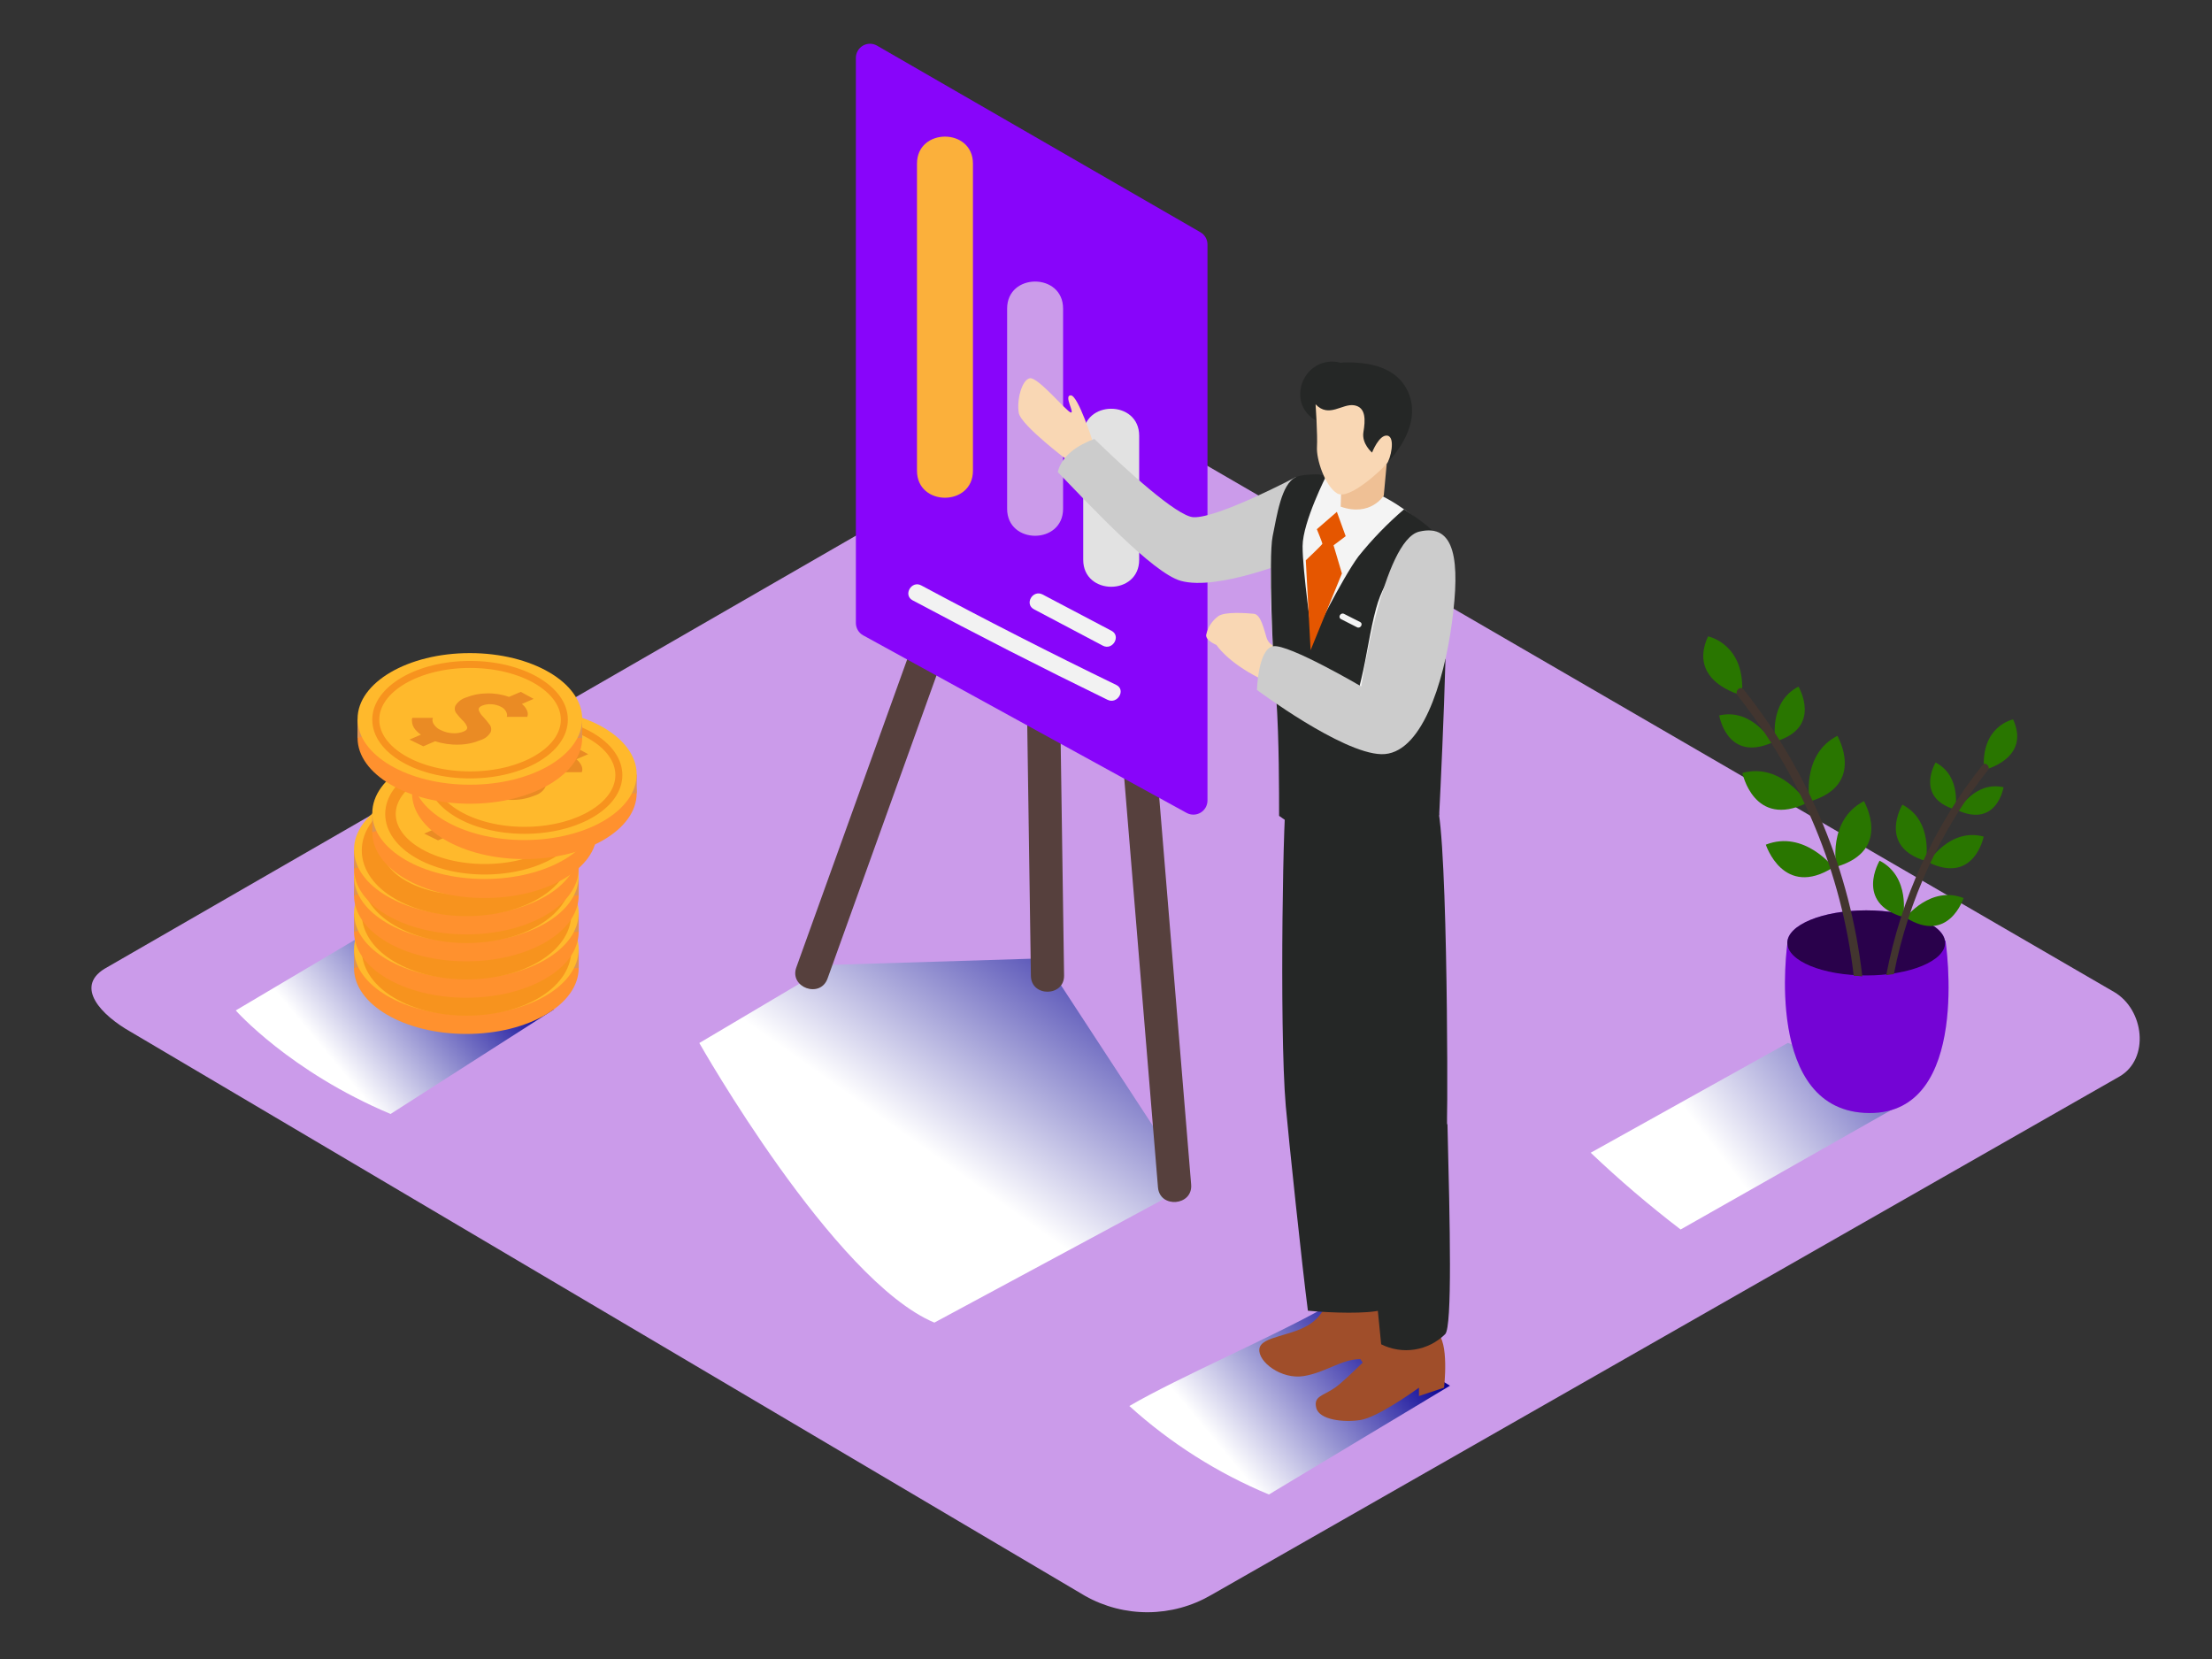 <svg width="632" height="474" viewBox="0 0 632 474" fill="none" xmlns="http://www.w3.org/2000/svg">
<rect x="0" y="0" width="632" height="474" fill="#333333" stroke="none"/>
<path d="M310.059 455.989L37.509 294.908C28.835 290.041 21.393 282.031 29.846 276.801L303.36 119.148C307.468 116.605 313.693 114.946 317.864 117.363L604.002 283.405C612.677 288.445 614.241 302.523 605.582 307.564L346.02 455.736C340.566 458.903 334.38 460.592 328.073 460.637C321.766 460.681 315.557 459.079 310.059 455.989Z" fill="#CB9BEA"/>
<path style="mix-blend-mode:multiply" d="M237.474 275.679L199.807 298.004C199.807 298.004 238.185 365.802 266.957 377.889L340.316 338.389L298.114 273.814L237.474 275.679Z" fill="url(#paint0_linear_228_2316)"/>
<path style="mix-blend-mode:multiply" d="M378.363 373.639C364.522 381.539 336.382 393.689 322.668 401.715C334.422 412.354 347.91 420.904 362.547 426.995L414.276 395.917L378.363 373.639Z" fill="url(#paint1_linear_228_2316)"/>
<path style="mix-blend-mode:multiply" d="M480.178 351.282L546.127 313.883L510.846 297.957L454.487 329.352C462.651 337.117 471.227 344.438 480.178 351.282Z" fill="url(#paint2_linear_228_2316)"/>
<path d="M510.703 269.406C510.703 269.406 503.609 317.849 534.119 318.007C563.412 318.165 555.86 268.821 555.86 268.821C555.86 268.821 534.561 250.288 510.703 269.406Z" fill="#8805FA"/>
<path opacity="0.15" d="M510.703 269.406C510.703 269.406 503.609 317.849 534.119 318.007C563.412 318.165 555.86 268.821 555.86 268.821C555.86 268.821 534.561 250.288 510.703 269.406Z" fill="black"/>
<path d="M533.203 278.712C545.655 278.712 555.749 274.545 555.749 269.406C555.749 264.266 545.655 260.1 533.203 260.1C520.75 260.1 510.656 264.266 510.656 269.406C510.656 274.545 520.75 278.712 533.203 278.712Z" fill="#8805FA"/>
<path opacity="0.7" d="M533.203 278.712C545.655 278.712 555.749 274.545 555.749 269.406C555.749 264.266 545.655 260.1 533.203 260.1C520.75 260.1 510.656 264.266 510.656 269.406C510.656 274.545 520.75 278.712 533.203 278.712Z" fill="black"/>
<path d="M497.7 198.669C497.7 198.669 481.995 194.893 488.015 181.826C488.046 181.826 498.853 183.959 497.7 198.669Z" fill="#297600"/>
<path d="M507.291 211.846C507.291 211.846 505.11 200.676 513.848 196.173C513.832 196.173 520.847 207.881 507.291 211.846Z" fill="#297600"/>
<path d="M517.071 228.99C517.071 228.99 514.464 215.623 524.971 210.235C524.908 210.22 533.297 224.234 517.071 228.99Z" fill="#297600"/>
<path d="M524.671 247.649C524.671 247.649 522.064 234.282 532.571 228.895C532.46 228.879 540.897 242.878 524.671 247.649Z" fill="#297600"/>
<path d="M506.327 212.162C506.327 212.162 500.781 202.224 491.206 204.404C491.206 204.404 493.402 217.866 506.327 212.162Z" fill="#297600"/>
<path d="M516.265 229.4C516.265 229.4 509.171 217.772 497.826 220.837C497.826 220.837 501.065 236.826 516.265 229.4Z" fill="#297600"/>
<path d="M523.802 247.808C523.802 247.808 515.475 237.032 504.526 241.33C504.526 241.33 509.518 256.861 523.802 247.808Z" fill="#297600"/>
<path d="M529.663 278.823H529.869C530.605 278.806 531.341 278.864 532.065 278.996C532.072 278.923 532.072 278.849 532.065 278.775C528.628 248.887 516.893 220.558 498.19 196.994C497.21 195.762 495.488 197.5 496.452 198.732C514.749 221.804 526.24 249.525 529.632 278.775L529.663 278.823Z" fill="#42352F"/>
<path d="M566.857 219.999C566.857 219.999 580.334 216.839 575.167 205.542C575.12 205.558 565.877 207.391 566.857 219.999Z" fill="#297600"/>
<path d="M558.656 231.312C558.656 231.312 560.521 221.737 553.032 217.866C553 217.866 547.028 227.899 558.656 231.312Z" fill="#297600"/>
<path d="M550.251 246.006C550.251 246.006 552.479 234.536 543.536 229.906C543.52 229.922 536.331 241.93 550.251 246.006Z" fill="#297600"/>
<path d="M543.741 262.011C543.741 262.011 545.969 250.541 537.026 245.911C537.026 245.927 529.821 257.935 543.741 262.011Z" fill="#297600"/>
<path d="M559.478 231.581C559.478 231.581 564.218 223.049 572.45 224.929C572.434 224.929 570.57 236.479 559.478 231.581Z" fill="#297600"/>
<path d="M550.962 246.37C550.962 246.37 557.045 236.4 566.762 239.023C566.778 239.023 564.06 252.8 550.962 246.37Z" fill="#297600"/>
<path d="M544.484 262.153C544.484 262.153 551.625 252.91 561.011 256.592C561.026 256.592 556.745 269.927 544.484 262.153Z" fill="#297600"/>
<path d="M566.43 218.578C552.541 236.072 543.102 256.674 538.922 278.618C539.633 278.507 540.376 278.396 541.103 278.333C545.265 257.036 554.476 237.048 567.963 220.047C568.8 219.02 567.22 217.519 566.43 218.578Z" fill="#42352F"/>
<path style="mix-blend-mode:multiply" d="M105.023 266.372L67.355 288.697C67.355 288.697 82.792 306.172 111.595 318.275L158.269 288.397" fill="url(#paint3_linear_228_2316)"/>
<path d="M133.241 295.413C150.964 295.413 165.331 286.995 165.331 276.611C165.331 266.227 150.964 257.809 133.241 257.809C115.519 257.809 101.152 266.227 101.152 276.611C101.152 286.995 115.519 295.413 133.241 295.413Z" fill="#FF912E"/>
<path d="M101.152 276.611V271.191L104.643 275.521L101.152 276.611Z" fill="#E0944F"/>
<path d="M165.347 271.191V276.611H161.271L164.257 272.266L165.347 271.191Z" fill="#E0944F"/>
<path d="M133.241 289.994C150.964 289.994 165.331 281.576 165.331 271.192C165.331 260.808 150.964 252.39 133.241 252.39C115.519 252.39 101.152 260.808 101.152 271.192C101.152 281.576 115.519 289.994 133.241 289.994Z" fill="#FFB92C"/>
<path d="M149.515 268.6C149.737 269.039 149.825 269.534 149.768 270.022L149.642 270.528H143.78C143.833 270.363 143.87 270.194 143.891 270.022C143.87 269.64 143.75 269.27 143.543 268.948C143.215 268.379 142.718 267.926 142.121 267.652C141.27 267.207 140.331 266.959 139.372 266.926C138.479 266.858 137.582 266.993 136.749 267.321C135.927 267.668 135.611 268.126 135.801 268.695C136.077 269.391 136.503 270.017 137.049 270.528C137.68 271.171 138.271 271.852 138.819 272.566C139.08 272.874 139.248 273.25 139.304 273.65C139.36 274.05 139.301 274.458 139.135 274.826C138.492 275.888 137.479 276.676 136.291 277.038C134.322 277.858 132.214 278.298 130.081 278.333C127.778 278.409 125.479 278.082 123.287 277.369L119.922 278.823L115.972 276.895L119.243 275.489C118.651 275.099 118.119 274.625 117.663 274.083C117.326 273.697 117.064 273.253 116.888 272.772C116.776 272.429 116.707 272.073 116.683 271.713C116.643 271.467 116.643 271.216 116.683 270.97L116.794 270.686H122.766C122.706 270.883 122.658 271.083 122.624 271.286C122.651 271.765 122.816 272.226 123.098 272.614C123.578 273.318 124.254 273.867 125.041 274.194C126.098 274.727 127.256 275.028 128.438 275.078C129.516 275.153 130.597 274.98 131.598 274.573C132.409 274.225 132.715 273.767 132.515 273.198C132.225 272.498 131.783 271.872 131.219 271.365C130.575 270.73 129.979 270.049 129.434 269.327C129.176 269.013 129.015 268.631 128.97 268.227C128.925 267.823 128.998 267.415 129.181 267.052C129.879 265.971 130.937 265.171 132.167 264.793C134.066 264.114 136.076 263.798 138.092 263.86C140.242 263.794 142.386 264.132 144.412 264.856L147.777 263.418L151.49 265.44L148.125 266.894C148.716 267.346 149.192 267.93 149.515 268.6Z" fill="#EA8B24"/>
<path d="M133.305 287.197C148.183 287.197 160.244 280.13 160.244 271.413C160.244 262.696 148.183 255.629 133.305 255.629C118.427 255.629 106.366 262.696 106.366 271.413C106.366 280.13 118.427 287.197 133.305 287.197Z" stroke="#F7931E" stroke-width="6" stroke-miterlimit="10"/>
<path d="M133.241 285.064C150.964 285.064 165.331 276.646 165.331 266.262C165.331 255.878 150.964 247.46 133.241 247.46C115.519 247.46 101.152 255.878 101.152 266.262C101.152 276.646 115.519 285.064 133.241 285.064Z" fill="#FF912E"/>
<path d="M101.152 266.261V260.826L104.643 265.171L101.152 266.261Z" fill="#E0944F"/>
<path d="M165.347 260.826V266.261H161.271L164.257 261.901L165.347 260.826Z" fill="#E0944F"/>
<path d="M133.241 279.628C150.964 279.628 165.331 271.21 165.331 260.826C165.331 250.442 150.964 242.024 133.241 242.024C115.519 242.024 101.152 250.442 101.152 260.826C101.152 271.21 115.519 279.628 133.241 279.628Z" fill="#FFB92C"/>
<path d="M149.515 258.314C149.737 258.753 149.825 259.248 149.768 259.736L149.642 260.242H143.78C143.833 260.077 143.87 259.908 143.891 259.736C143.87 259.354 143.75 258.983 143.543 258.662C143.215 258.092 142.718 257.64 142.121 257.366C141.27 256.921 140.331 256.673 139.372 256.639C138.479 256.572 137.582 256.707 136.749 257.034C135.927 257.382 135.611 257.84 135.801 258.409C136.077 259.104 136.503 259.73 137.049 260.242C137.69 260.884 138.292 261.564 138.85 262.28C139.112 262.588 139.28 262.964 139.336 263.364C139.392 263.764 139.333 264.171 139.166 264.539C138.523 265.602 137.511 266.389 136.322 266.751C134.353 267.572 132.246 268.012 130.113 268.047C127.81 268.122 125.511 267.796 123.319 267.083L119.954 268.537L116.004 266.609L119.274 265.203C118.683 264.812 118.151 264.339 117.694 263.797C117.358 263.411 117.095 262.966 116.92 262.485C116.807 262.142 116.738 261.787 116.715 261.427C116.674 261.181 116.674 260.93 116.715 260.684L116.825 260.4H122.766C122.706 260.596 122.658 260.797 122.624 261C122.651 261.479 122.816 261.94 123.098 262.327C123.578 263.031 124.254 263.58 125.041 263.907C126.098 264.44 127.256 264.742 128.438 264.792C129.516 264.866 130.597 264.693 131.598 264.286C132.409 263.939 132.715 263.481 132.515 262.912C132.225 262.212 131.783 261.585 131.219 261.079C130.567 260.47 129.96 259.815 129.402 259.12C129.144 258.806 128.983 258.423 128.939 258.02C128.894 257.616 128.967 257.208 129.149 256.845C129.848 255.763 130.905 254.963 132.135 254.585C134.029 253.822 136.05 253.425 138.092 253.416C140.242 253.35 142.386 253.687 144.412 254.411L147.777 252.974L151.459 254.98L148.093 256.434C148.718 256.931 149.207 257.578 149.515 258.314Z" fill="#EA8B24"/>
<path d="M133.305 276.832C148.183 276.832 160.244 269.765 160.244 261.048C160.244 252.331 148.183 245.264 133.305 245.264C118.427 245.264 106.366 252.331 106.366 261.048C106.366 269.765 118.427 276.832 133.305 276.832Z" stroke="#F7931E" stroke-width="6" stroke-miterlimit="10"/>
<path d="M133.241 274.667C150.964 274.667 165.331 266.25 165.331 255.865C165.331 245.481 150.964 237.063 133.241 237.063C115.519 237.063 101.152 245.481 101.152 255.865C101.152 266.25 115.519 274.667 133.241 274.667Z" fill="#FF912E"/>
<path d="M101.152 255.866V250.431L104.643 254.776L101.152 255.866Z" fill="#E0944F"/>
<path d="M165.347 250.431V255.866H161.271L164.257 251.505L165.347 250.431Z" fill="#E0944F"/>
<path d="M133.241 269.232C150.964 269.232 165.331 260.814 165.331 250.43C165.331 240.046 150.964 231.628 133.241 231.628C115.519 231.628 101.152 240.046 101.152 250.43C101.152 260.814 115.519 269.232 133.241 269.232Z" fill="#FFB92C"/>
<path d="M149.515 247.918C149.737 248.357 149.825 248.852 149.768 249.34L149.642 249.846H143.78C143.833 249.682 143.87 249.512 143.891 249.34C143.87 248.958 143.75 248.588 143.543 248.266C143.215 247.697 142.718 247.244 142.121 246.97C141.27 246.526 140.331 246.277 139.372 246.244C138.479 246.176 137.582 246.311 136.749 246.639C135.927 246.986 135.611 247.444 135.801 248.013C136.077 248.709 136.503 249.335 137.049 249.846C137.68 250.489 138.271 251.17 138.819 251.884C139.08 252.192 139.248 252.568 139.304 252.968C139.36 253.368 139.301 253.776 139.135 254.144C138.492 255.206 137.479 255.994 136.291 256.356C134.322 257.177 132.214 257.616 130.081 257.651C127.778 257.727 125.479 257.4 123.287 256.687L119.922 258.141L115.972 256.213L119.243 254.807C118.651 254.417 118.119 253.943 117.663 253.401C117.326 253.015 117.064 252.571 116.888 252.09C116.776 251.747 116.707 251.391 116.683 251.031C116.643 250.785 116.643 250.534 116.683 250.288L116.794 250.004H122.766C122.706 250.201 122.658 250.401 122.624 250.604C122.651 251.083 122.816 251.544 123.098 251.932C123.578 252.636 124.254 253.185 125.041 253.512C126.098 254.045 127.256 254.346 128.438 254.396C129.516 254.471 130.597 254.298 131.598 253.891C132.409 253.543 132.715 253.085 132.515 252.516C132.225 251.816 131.783 251.19 131.219 250.683C130.575 250.048 129.979 249.367 129.434 248.645C129.176 248.331 129.015 247.949 128.97 247.545C128.925 247.141 128.998 246.733 129.181 246.37C129.879 245.289 130.937 244.489 132.167 244.111C134.06 243.347 136.082 242.95 138.124 242.941C140.274 242.875 142.418 243.213 144.444 243.937L147.809 242.499L151.49 244.506L148.125 245.959C148.749 246.482 149.228 247.157 149.515 247.918Z" fill="#EA8B24"/>
<path d="M133.305 266.436C148.183 266.436 160.244 259.369 160.244 250.651C160.244 241.934 148.183 234.867 133.305 234.867C118.427 234.867 106.366 241.934 106.366 250.651C106.366 259.369 118.427 266.436 133.305 266.436Z" stroke="#F7931E" stroke-width="6" stroke-miterlimit="10"/>
<path d="M133.241 266.973C150.964 266.973 165.331 258.555 165.331 248.171C165.331 237.787 150.964 229.369 133.241 229.369C115.519 229.369 101.152 237.787 101.152 248.171C101.152 258.555 115.519 266.973 133.241 266.973Z" fill="#FF912E"/>
<path d="M101.152 248.171V242.735L104.643 247.08L101.152 248.171Z" fill="#E0944F"/>
<path d="M165.347 242.735V248.171H161.271L164.257 243.81L165.347 242.735Z" fill="#E0944F"/>
<path d="M133.241 261.538C150.964 261.538 165.331 253.12 165.331 242.736C165.331 232.352 150.964 223.934 133.241 223.934C115.519 223.934 101.152 232.352 101.152 242.736C101.152 253.12 115.519 261.538 133.241 261.538Z" fill="#FFB92C"/>
<path d="M149.515 240.16C149.737 240.599 149.825 241.093 149.768 241.582L149.642 242.088H143.78C143.833 241.923 143.87 241.754 143.891 241.582C143.87 241.2 143.75 240.829 143.543 240.508C143.215 239.938 142.718 239.486 142.121 239.212C141.27 238.767 140.331 238.519 139.372 238.485C138.479 238.417 137.582 238.552 136.749 238.88C135.927 239.228 135.611 239.686 135.801 240.255C136.077 240.95 136.503 241.576 137.049 242.088C137.68 242.731 138.271 243.411 138.819 244.126C139.08 244.434 139.248 244.81 139.304 245.21C139.36 245.61 139.301 246.017 139.135 246.385C138.492 247.448 137.479 248.235 136.291 248.597C134.322 249.418 132.214 249.858 130.081 249.893C127.778 249.968 125.479 249.642 123.287 248.929L119.922 250.383L115.972 248.455L119.243 247.049C118.651 246.658 118.119 246.185 117.663 245.643C117.326 245.257 117.064 244.812 116.888 244.331C116.776 243.988 116.707 243.633 116.683 243.273C116.643 243.027 116.643 242.776 116.683 242.53L116.794 242.246H122.766C122.706 242.442 122.658 242.643 122.624 242.846C122.651 243.325 122.816 243.785 123.098 244.173C123.578 244.877 124.254 245.426 125.041 245.753C126.098 246.286 127.256 246.588 128.438 246.638C129.516 246.712 130.597 246.539 131.598 246.132C132.409 245.785 132.715 245.327 132.515 244.758C132.225 244.057 131.783 243.431 131.219 242.925C130.575 242.289 129.979 241.608 129.434 240.887C129.176 240.573 129.015 240.19 128.97 239.787C128.925 239.383 128.998 238.975 129.181 238.612C129.879 237.53 130.937 236.73 132.167 236.352C134.066 235.673 136.076 235.357 138.092 235.42C140.242 235.354 142.386 235.691 144.412 236.415L147.777 234.978L151.49 237L148.125 238.454C148.716 238.905 149.192 239.49 149.515 240.16Z" fill="#EA8B24"/>
<path d="M133.305 258.757C148.183 258.757 160.244 251.69 160.244 242.973C160.244 234.255 148.183 227.188 133.305 227.188C118.427 227.188 106.366 234.255 106.366 242.973C106.366 251.69 118.427 258.757 133.305 258.757Z" stroke="#F7931E" stroke-width="6" stroke-miterlimit="10"/>
<path d="M138.455 256.577C156.178 256.577 170.545 248.159 170.545 237.775C170.545 227.391 156.178 218.973 138.455 218.973C120.733 218.973 106.366 227.391 106.366 237.775C106.366 248.159 120.733 256.577 138.455 256.577Z" fill="#FF912E"/>
<path d="M106.35 237.774V232.339L109.857 236.684L106.35 237.774Z" fill="#E0944F"/>
<path d="M170.545 232.339V237.774H166.469L169.455 233.413L170.545 232.339Z" fill="#E0944F"/>
<path d="M138.455 251.141C156.178 251.141 170.545 242.723 170.545 232.339C170.545 221.955 156.178 213.537 138.455 213.537C120.733 213.537 106.366 221.955 106.366 232.339C106.366 242.723 120.733 251.141 138.455 251.141Z" fill="#FFB92C"/>
<path d="M154.729 229.827C154.951 230.266 155.039 230.761 154.982 231.249L154.856 231.755H148.994C149.047 231.59 149.084 231.421 149.105 231.249C149.084 230.867 148.965 230.496 148.757 230.175C148.429 229.606 147.932 229.153 147.335 228.879C146.484 228.434 145.545 228.186 144.586 228.152C143.693 228.085 142.796 228.22 141.963 228.547C141.141 228.895 140.825 229.353 141.015 229.922C141.291 230.618 141.717 231.243 142.263 231.755C142.901 232.413 143.497 233.109 144.049 233.84C144.31 234.148 144.478 234.524 144.534 234.924C144.59 235.324 144.531 235.732 144.365 236.1C143.722 237.162 142.709 237.95 141.521 238.312C139.551 239.133 137.444 239.572 135.311 239.607C133.008 239.683 130.709 239.357 128.517 238.644L125.152 240.097L121.202 238.17L124.472 236.763C123.881 236.373 123.349 235.899 122.892 235.357C122.556 234.971 122.294 234.527 122.118 234.046C122.006 233.703 121.937 233.347 121.913 232.987C121.872 232.741 121.872 232.49 121.913 232.245L122.023 231.96H127.98C127.92 232.157 127.872 232.358 127.838 232.561C127.865 233.039 128.03 233.5 128.312 233.888C128.793 234.592 129.468 235.141 130.255 235.468C131.312 236.001 132.47 236.302 133.652 236.353C134.73 236.427 135.811 236.254 136.812 235.847C137.623 235.499 137.929 235.041 137.729 234.472C137.439 233.772 136.997 233.146 136.433 232.64C135.782 232.031 135.174 231.376 134.616 230.68C134.358 230.366 134.197 229.984 134.153 229.58C134.108 229.176 134.181 228.768 134.363 228.405C135.062 227.324 136.119 226.524 137.349 226.146C139.243 225.382 141.264 224.985 143.306 224.977C145.456 224.91 147.6 225.248 149.626 225.972L152.991 224.534L156.673 226.541L153.307 227.994C153.926 228.478 154.415 229.108 154.729 229.827Z" fill="#EA8B24"/>
<path d="M138.503 248.36C153.381 248.36 165.442 241.294 165.442 232.576C165.442 223.859 153.381 216.792 138.503 216.792C123.625 216.792 111.564 223.859 111.564 232.576C111.564 241.294 123.625 248.36 138.503 248.36Z" stroke="#F7931E" stroke-width="3" stroke-miterlimit="10"/>
<path d="M149.816 245.454C167.538 245.454 181.905 237.036 181.905 226.652C181.905 216.268 167.538 207.85 149.816 207.85C132.093 207.85 117.726 216.268 117.726 226.652C117.726 237.036 132.093 245.454 149.816 245.454Z" fill="#FF912E"/>
<path d="M117.726 226.651V221.216L121.218 225.561L117.726 226.651Z" fill="#E0944F"/>
<path d="M181.921 221.216V226.651H177.845L180.831 222.29L181.921 221.216Z" fill="#E0944F"/>
<path d="M149.816 240.018C167.538 240.018 181.905 231.6 181.905 221.216C181.905 210.832 167.538 202.414 149.816 202.414C132.093 202.414 117.726 210.832 117.726 221.216C117.726 231.6 132.093 240.018 149.816 240.018Z" fill="#FFB92C"/>
<path d="M166.105 218.703C166.327 219.142 166.415 219.637 166.358 220.125L166.232 220.631H160.37C160.423 220.467 160.46 220.297 160.481 220.125C160.46 219.743 160.34 219.373 160.133 219.051C159.805 218.482 159.308 218.029 158.711 217.755C157.86 217.311 156.921 217.062 155.962 217.029C155.069 216.961 154.172 217.096 153.339 217.424C152.517 217.771 152.201 218.229 152.391 218.798C152.667 219.494 153.093 220.12 153.639 220.631C154.279 221.309 154.875 222.027 155.425 222.78C155.686 223.088 155.854 223.464 155.91 223.864C155.966 224.264 155.907 224.671 155.741 225.039C155.097 226.102 154.085 226.889 152.897 227.251C150.927 228.072 148.82 228.512 146.687 228.547C144.384 228.622 142.085 228.296 139.893 227.583L136.528 229.037L132.578 227.109L135.848 225.703C135.257 225.312 134.725 224.839 134.268 224.297C133.932 223.911 133.67 223.466 133.494 222.985C133.382 222.642 133.313 222.287 133.289 221.927C133.248 221.681 133.248 221.43 133.289 221.184L133.399 220.9H139.261C139.201 221.096 139.153 221.297 139.119 221.5C139.146 221.979 139.311 222.44 139.593 222.827C140.074 223.531 140.749 224.08 141.536 224.407C142.593 224.94 143.751 225.242 144.933 225.292C146.011 225.366 147.092 225.193 148.093 224.786C148.904 224.439 149.21 223.981 149.01 223.412C148.721 222.712 148.278 222.085 147.714 221.579C147.095 220.967 146.52 220.312 145.992 219.62C145.734 219.306 145.573 218.923 145.529 218.52C145.484 218.116 145.557 217.708 145.739 217.345C146.438 216.263 147.495 215.463 148.725 215.085C150.619 214.322 152.64 213.925 154.682 213.916C156.832 213.85 158.976 214.187 161.002 214.911L164.367 213.474L168.049 215.48L164.683 216.934C165.294 217.4 165.782 218.007 166.105 218.703Z" fill="#EA8B24"/>
<path d="M149.879 237.237C164.757 237.237 176.818 230.171 176.818 221.453C176.818 212.736 164.757 205.669 149.879 205.669C135.001 205.669 122.94 212.736 122.94 221.453C122.94 230.171 135.001 237.237 149.879 237.237Z" stroke="#F7931E" stroke-width="2" stroke-miterlimit="10"/>
<path d="M134.253 229.637C151.975 229.637 166.342 221.219 166.342 210.835C166.342 200.451 151.975 192.033 134.253 192.033C116.53 192.033 102.163 200.451 102.163 210.835C102.163 221.219 116.53 229.637 134.253 229.637Z" fill="#FF912E"/>
<path d="M102.147 210.836V205.4L105.639 209.745L102.147 210.836Z" fill="#E0944F"/>
<path d="M166.342 205.4V210.836H162.266L165.252 206.475L166.342 205.4Z" fill="#E0944F"/>
<path d="M134.253 224.203C151.975 224.203 166.342 215.785 166.342 205.401C166.342 195.017 151.975 186.599 134.253 186.599C116.53 186.599 102.163 195.017 102.163 205.401C102.163 215.785 116.53 224.203 134.253 224.203Z" fill="#FFB92C"/>
<path d="M150.527 202.888C150.748 203.327 150.836 203.821 150.779 204.31L150.653 204.815H144.791C144.844 204.651 144.882 204.482 144.902 204.31C144.882 203.928 144.762 203.557 144.554 203.235C144.226 202.666 143.729 202.213 143.132 201.94C142.282 201.495 141.342 201.247 140.383 201.213C139.49 201.145 138.594 201.28 137.76 201.608C136.939 201.956 136.623 202.414 136.812 202.983C137.088 203.678 137.514 204.304 138.06 204.815C138.7 205.499 139.297 206.222 139.846 206.98C140.107 207.288 140.275 207.664 140.331 208.064C140.387 208.464 140.328 208.872 140.162 209.239C139.519 210.302 138.506 211.09 137.318 211.451C135.349 212.272 133.242 212.712 131.108 212.747C128.805 212.822 126.506 212.496 124.314 211.783L120.949 213.237L116.999 211.309L120.27 209.903C119.678 209.512 119.146 209.039 118.69 208.497C118.353 208.111 118.091 207.666 117.915 207.185C117.803 206.843 117.734 206.487 117.71 206.127C117.67 205.881 117.67 205.63 117.71 205.384L117.821 205.1H123.682C123.622 205.297 123.575 205.497 123.54 205.7C123.567 206.179 123.732 206.64 124.014 207.027C124.495 207.732 125.17 208.281 125.958 208.607C127.014 209.14 128.172 209.442 129.355 209.492C130.433 209.567 131.514 209.394 132.515 208.987C133.326 208.639 133.631 208.181 133.431 207.612C133.142 206.912 132.699 206.285 132.135 205.779C131.517 205.167 130.941 204.512 130.413 203.82C130.156 203.506 129.995 203.124 129.95 202.72C129.905 202.316 129.978 201.908 130.16 201.545C130.859 200.464 131.916 199.664 133.147 199.285C135.04 198.522 137.062 198.125 139.103 198.116C141.254 198.05 143.397 198.388 145.423 199.112L148.789 197.674L152.47 199.68L149.105 201.134C149.713 201.596 150.201 202.197 150.527 202.888Z" fill="#EA8B24"/>
<path d="M134.3 221.405C149.178 221.405 161.239 214.338 161.239 205.621C161.239 196.904 149.178 189.837 134.3 189.837C119.422 189.837 107.361 196.904 107.361 205.621C107.361 214.338 119.422 221.405 134.3 221.405Z" stroke="#F7931E" stroke-width="2" stroke-miterlimit="10"/>
<path d="M282.504 123.62L227.52 276.406C225.45 282.141 234.377 285.364 236.447 279.566L291.368 126.78C293.501 121.092 284.574 117.868 282.504 123.62Z" fill="#56403D"/>
<path d="M317.501 177.434L330.852 339.242C331.358 345.325 340.806 344.551 340.332 338.468L326.981 176.66C326.444 170.64 316.995 171.351 317.501 177.434Z" fill="#56403D"/>
<path d="M292.174 116.493L294.544 278.838C294.638 284.937 304.118 284.811 304.024 278.696L301.654 116.351C301.559 110.252 292.079 110.395 292.174 116.493Z" fill="#56403D"/>
<path d="M339.036 232.26L246.622 181.526C245.991 181.179 245.465 180.669 245.098 180.049C244.732 179.43 244.538 178.723 244.537 178.003V16.527C244.537 15.821 244.723 15.127 245.076 14.515C245.429 13.903 245.937 13.395 246.548 13.042C247.159 12.688 247.853 12.501 248.559 12.5C249.266 12.499 249.96 12.684 250.572 13.035L342.986 66.36C343.598 66.715 344.105 67.225 344.457 67.837C344.81 68.45 344.994 69.145 344.993 69.852V228.784C344.982 229.478 344.793 230.157 344.443 230.756C344.093 231.354 343.594 231.853 342.995 232.202C342.396 232.552 341.717 232.741 341.023 232.751C340.33 232.761 339.645 232.592 339.036 232.26Z" fill="#8805FA"/>
<path d="M325.48 124.504V159.928C325.48 170.214 309.49 170.23 309.49 159.928V124.504C309.475 114.219 325.48 114.203 325.48 124.504Z" fill="#E2E2E2"/>
<path d="M303.739 88.165V145.361C303.739 155.646 287.75 155.662 287.75 145.361V88.165C287.75 77.879 303.739 77.863 303.739 88.165Z" fill="#CB9BEA"/>
<path d="M277.985 46.752V134.49C277.985 144.776 261.996 144.791 261.996 134.49V46.752C261.996 36.467 277.985 36.451 277.985 46.752Z" fill="#FBB03B"/>
<path d="M297.877 169.85L317.58 180.231C320.377 181.7 317.896 185.95 315.099 184.481L295.46 174.1C292.584 172.615 295.065 168.381 297.877 169.85Z" fill="#F2F2F2"/>
<path d="M263.212 167.259C281.603 177.119 300.179 186.599 318.939 195.699C321.783 197.09 319.286 201.324 316.458 199.95C297.698 190.817 279.123 181.337 260.732 171.51C257.951 170.009 260.431 165.758 263.212 167.259Z" fill="#F2F2F2"/>
<path d="M312.255 126.274C312.255 126.274 308.037 112.954 305.935 112.954C303.834 112.954 307.152 118.121 305.935 117.852C304.719 117.584 296.55 107.661 294.243 108.072C291.937 108.483 290.436 114.392 291.083 117.994C291.731 121.597 305.635 131.993 305.635 131.993C305.635 131.993 313.488 131.993 312.255 126.274Z" fill="#F9D7B4"/>
<path d="M341.011 147.778C336.271 147.573 321.388 133.89 312.666 125.405C307.926 127.191 303.328 130.145 302.222 134.885C311.434 144.365 329.304 163.689 337.346 165.948C348.074 168.95 370.241 159.628 370.241 159.628V136.307C370.241 136.307 347.995 148.078 341.011 147.778Z" fill="#CCCCCC"/>
<path d="M374.681 378.031C379.974 374.192 378.9 369.594 378.9 369.594L396.517 371.063C396.785 377.905 396.659 384.73 396.817 391.603L390.497 391.066L388.68 388.317C383.261 388.317 378.821 392.14 372.469 393.167C366.118 394.194 359.339 389.075 359.829 385.378C360.319 381.681 369.404 381.855 374.681 378.031Z" fill="#A04E2A"/>
<path d="M364.443 184.686C363.828 184.53 363.266 184.214 362.814 183.77C362.362 183.326 362.035 182.77 361.867 182.158C361.141 179.946 360.287 175.554 358.233 175.364C356.179 175.175 349.97 174.685 348.09 176.044C346.305 177.348 345.067 179.268 344.614 181.431C344.456 183.011 347.568 184.275 347.568 184.275C347.568 184.275 350.476 189.015 359.813 193.755" fill="#F9D7B4"/>
<path d="M394.542 384.083C394.542 384.083 384.856 394.084 381.444 396.47C378.031 398.856 375.203 398.856 376.087 402.284C376.972 405.713 383.987 406.471 388.727 405.713C393.467 404.954 403.437 397.908 405.412 396.486V398.871L412.585 396.486C412.585 396.486 414.165 383.087 410.437 380.686" fill="#A04E2A"/>
<path d="M395 234.093L367.634 228.294C366.718 225.134 365.422 293.564 367.366 316.032C368.14 324.911 372.106 362.5 373.686 374.492C380.685 375.155 390.75 375.392 394.589 374.318C395.727 340.095 395 234.093 395 234.093Z" fill="#252726"/>
<path d="M379.453 235.531L409.82 228.658C413.612 228.263 413.66 314.831 413.439 319.128C413.439 319.713 413.439 320.282 413.439 320.866C413.425 321.034 413.469 321.202 413.565 321.34C414.276 349.78 414.955 379.026 412.917 381.175C410.555 383.513 407.519 385.052 404.237 385.573C400.954 386.095 397.591 385.573 394.621 384.082C394.621 384.082 383.94 276.105 382.012 265.44C380.399 255.55 379.544 245.551 379.453 235.531Z" fill="#252726"/>
<path d="M395.126 141.837C395.126 141.837 395.964 142.248 397.291 143.022C401.557 145.519 410.753 151.728 412.301 159.612C414.308 169.93 407.419 232.735 407.419 232.735C407.419 232.735 378.979 240.208 366.971 226.193C366.971 226.193 361.362 170.356 363.526 156.958C365.691 143.559 370.652 135.249 378.157 135.754" fill="#F4F4F4"/>
<path d="M380.985 202.019C391.477 202.304 403.895 193.187 412.996 188.194C412.554 204.863 411.606 224.534 411.195 232.877C402.284 237.743 389.249 240.777 379.232 239.481C379.065 239.449 378.893 239.468 378.738 239.536C378.583 239.604 378.452 239.717 378.363 239.86C373.749 238.256 369.399 235.977 365.454 233.098C365.454 226.509 365.454 211.057 364.696 200.234C370.053 201.368 375.51 201.966 380.985 202.019Z" fill="#252726"/>
<path d="M396.201 132.53L395.363 141.599C395.363 141.599 391.571 147.761 383.055 144.759L383.292 135.564" fill="#EFC095"/>
<path d="M363.605 153.26C364.822 147.398 366.086 138.202 370.241 136.338C373.085 135.074 379.058 135.69 379.058 135.69C379.058 135.69 372.201 149.104 372.169 156.041C372.137 162.977 374.934 182.553 374.934 182.553C374.934 182.553 383.387 165.394 388.095 159.011C392.015 154.116 396.385 149.599 401.146 145.518C401.146 145.518 408.367 150.147 409.773 152.249C402.047 158.016 395.853 163.988 393.183 173.784C391.382 180.373 390.56 187.23 388.964 193.882C388.308 196.445 387.781 199.039 387.384 201.655C383.292 200.265 364.759 193.882 364.253 192.381C363.748 190.88 362.389 159.09 363.605 153.26Z" fill="#252726"/>
<path d="M375.203 105.102C376.319 104.268 377.613 103.705 378.984 103.455C380.354 103.206 381.764 103.277 383.103 103.664C383.353 103.617 383.606 103.585 383.861 103.569C391.097 103.364 399.345 104.801 402.442 112.291C405.539 119.78 400.988 127.474 395.964 132.657C391.935 136.796 386.263 132.53 386.484 127.917C385.105 127.325 383.919 126.361 383.057 125.133C382.195 123.906 381.691 122.462 381.602 120.965C379.411 121.332 377.162 120.882 375.282 119.701C373.595 118.582 372.358 116.903 371.79 114.961C371.332 113.164 371.411 111.272 372.018 109.52C372.624 107.767 373.732 106.231 375.203 105.102Z" fill="#252726"/>
<path d="M375.882 115.514C375.882 115.514 376.482 124.314 376.277 127.743C376.072 131.171 378.489 138.708 381.981 140.936C385.473 143.164 395.095 133.81 396.201 132.53C397.307 131.25 398.776 124.883 396.406 124.472C394.036 124.061 392.014 129.307 392.014 129.307C392.014 129.307 388.996 126.779 389.549 123.461C390.102 120.143 390.355 116.367 386.91 115.798C383.466 115.229 379.69 119.527 375.882 115.514Z" fill="#F9D7B4"/>
<path d="M381.965 146.245L384.477 153.197L381.017 155.804L383.403 163.846L374.46 185.761L373.085 160.086C373.085 160.086 377.825 155.615 377.825 155.346C377.825 155.077 376.245 151.206 376.245 151.206L381.965 146.245Z" fill="#E55600"/>
<path d="M388.933 196.126C388.933 196.126 395.174 154.335 405.507 151.886C415.84 149.437 417.199 160.307 414.845 177.845C412.491 195.383 406.013 215.765 394.652 215.481C383.292 215.197 359.134 197.121 359.134 197.121C359.134 197.121 359.434 185.335 363.795 184.639C368.156 183.944 388.933 196.126 388.933 196.126Z" fill="#CCCCCC"/>
<path d="M388.601 177.718L384.019 175.396C383.024 174.89 382.155 176.391 383.15 176.897L387.732 179.219C388.68 179.709 389.596 178.224 388.601 177.718Z" fill="#F4F4F4"/>
<defs>
<linearGradient id="paint0_linear_228_2316" x1="319.492" y1="248.74" x2="263.339" y2="327.661" gradientUnits="userSpaceOnUse">
<stop stop-color="#060094"/>
<stop offset="1" stop-color="white"/>
</linearGradient>
<linearGradient id="paint1_linear_228_2316" x1="396.88" y1="375.282" x2="349.464" y2="414.545" gradientUnits="userSpaceOnUse">
<stop stop-color="#060094"/>
<stop offset="1" stop-color="white"/>
</linearGradient>
<linearGradient id="paint2_linear_228_2316" x1="561.769" y1="274.668" x2="490.637" y2="329.004" gradientUnits="userSpaceOnUse">
<stop stop-color="#060094"/>
<stop offset="1" stop-color="white"/>
</linearGradient>
<linearGradient id="paint3_linear_228_2316" x1="139.672" y1="266.309" x2="95.195" y2="303.123" gradientUnits="userSpaceOnUse">
<stop stop-color="#060094"/>
<stop offset="1" stop-color="white"/>
</linearGradient>
</defs>
</svg>
